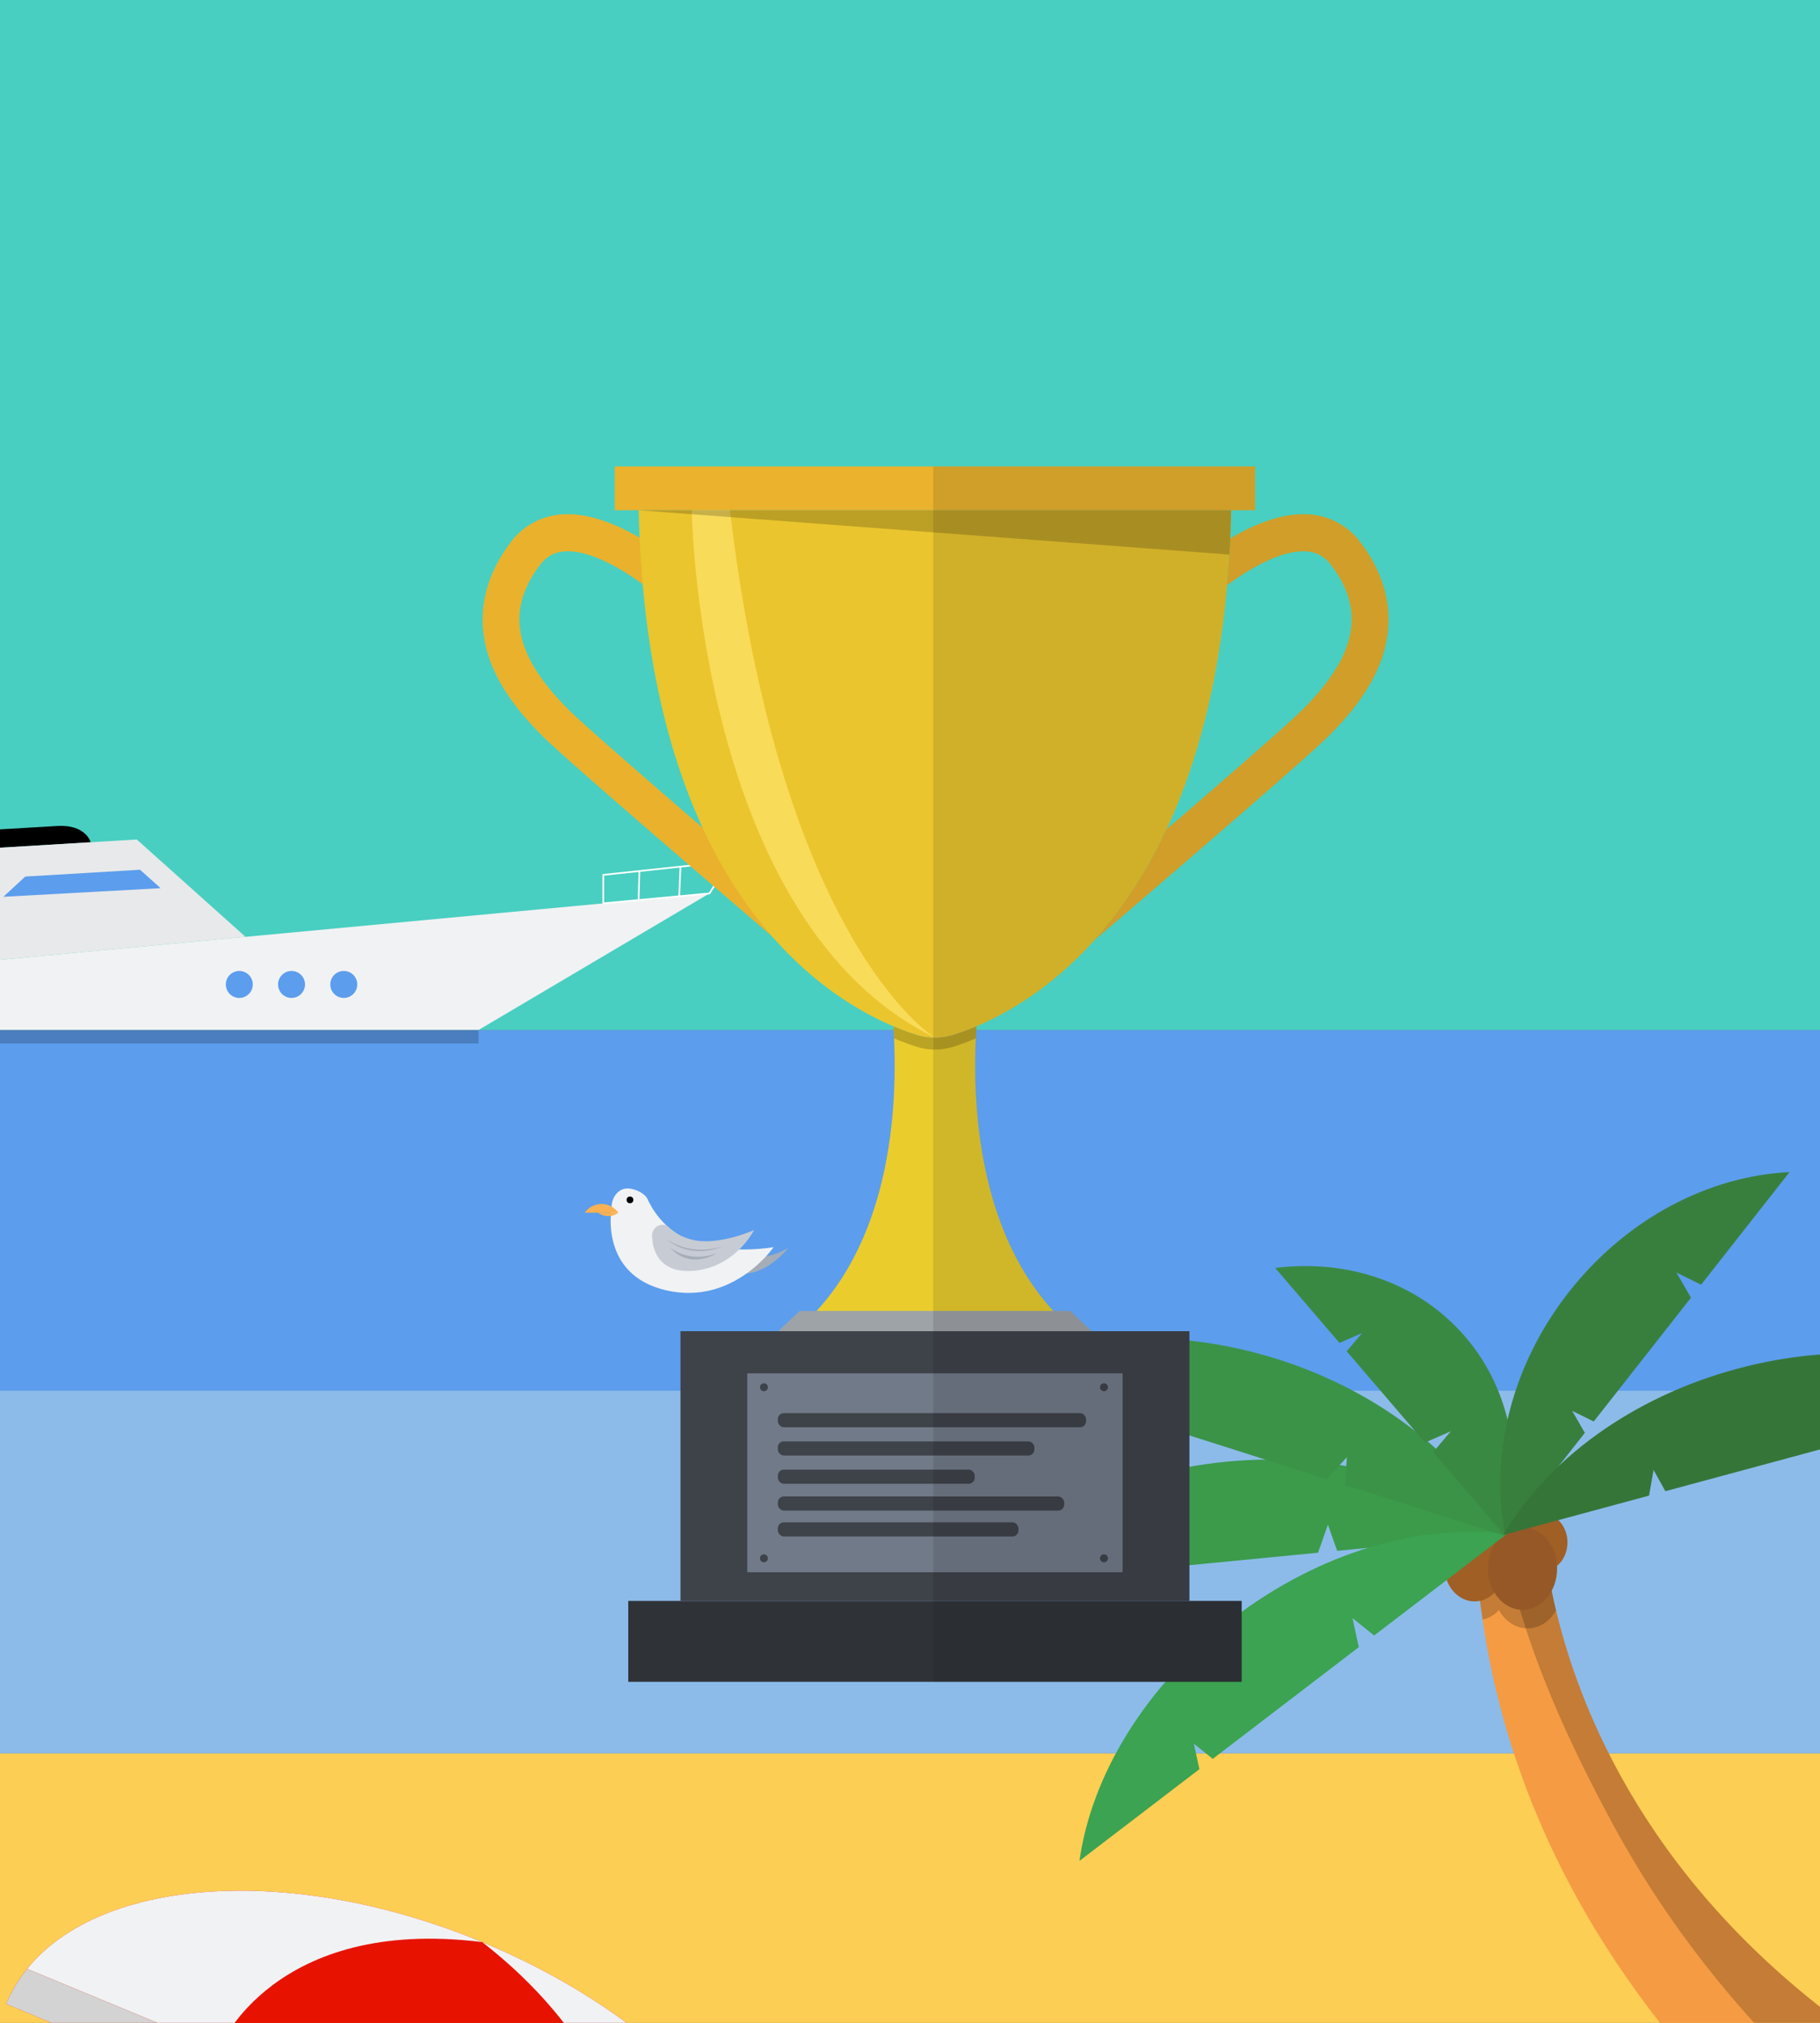 <svg xmlns="http://www.w3.org/2000/svg" xmlns:xlink="http://www.w3.org/1999/xlink" viewBox="0 0 1080 1200"><rect x="0" y="0" width="1080" height="1200" fill="#808080" stroke="none"/><defs><style>.cls-1,.cls-24{fill:none;}.cls-2{isolation:isolate;}.cls-3{fill:#fcce54;}.cls-4{fill:#5c9ded;}.cls-5{fill:#8cbbea;}.cls-6{fill:#48cfc1;}.cls-7{clip-path:url(#clip-path);}.cls-8{fill:#f59b43;}.cls-36,.cls-9{opacity:0.2;}.cls-10{fill:#a05f25;}.cls-11{fill:#965826;}.cls-12{fill:#3b9b4b;}.cls-13{fill:#3ba351;}.cls-14{fill:#3b9347;}.cls-15{fill:#3a8942;}.cls-16{fill:#387f3d;}.cls-17{fill:#367538;}.cls-18{fill:#a5adb8;}.cls-19{fill:#f1f2f4;}.cls-20{fill:#c7cbd4;}.cls-21{fill:#fab153;}.cls-22{fill:#e71300;}.cls-23{fill:#d3d3d3;}.cls-24{stroke:#fff;stroke-miterlimit:10;}.cls-25{fill:#e8e9ea;}.cls-26{fill:#9ea3a8;}.cls-27{fill:#2f3338;}.cls-28{fill:#3e4249;}.cls-29{fill:#717a89;}.cls-30{fill:#eacd2d;}.cls-31{fill:#eab12d;}.cls-32{fill:#eab22d;}.cls-33,.cls-36{fill:#070707;}.cls-33{opacity:0.3;}.cls-34{fill:#eac52d;}.cls-35{fill:#f9db5a;}.cls-37{opacity:0.57;mix-blend-mode:multiply;}.cls-38{clip-path:url(#clip-path-2);}</style><clipPath id="clip-path"><rect class="cls-1" width="1080" height="1200"/></clipPath><clipPath id="clip-path-2"><rect class="cls-1" x="553.8" y="238.7" width="441" height="810"/></clipPath></defs><title>Trophy-svg-clipping-mask</title><g class="cls-2"><g id="Beach_sand" data-name="Beach sand"><rect class="cls-3" y="1040" width="1080" height="700"/></g><g id="Water"><rect class="cls-4" y="611" width="1080" height="429"/><rect class="cls-5" y="825" width="1080" height="215"/></g><g id="Sky"><rect class="cls-6" y="-540" width="1080" height="1151"/></g><g id="Trophy"><g class="cls-7"><path class="cls-8" d="M1187,1371S886,1220,875,908l40-13s-5,306,427,418Z"/><path class="cls-9" d="M915,895l-24.91,8.1c10.06,63.27,36.33,122.37,66.91,178.9,64.08,118.43,165,206.59,279.83,270.35L1342,1313C910,1201,915,895,915,895Z"/><ellipse class="cls-10" cx="915.57" cy="915" rx="14.57" ry="17"/><path class="cls-9" d="M916.91,920.39A18,18,0,0,0,906.5,917c-6.46,0-12.22,3.58-16,9.16A17,17,0,0,0,877,919a14.32,14.32,0,0,0-1.47.09q1.23,21.33,4.22,41.64a17.13,17.13,0,0,0,9.71-5.6c3.68,6.55,9.94,10.87,17,10.87s13.19-4.2,16.89-10.61A331.48,331.48,0,0,1,916.91,920.39Zm-28.27,9.09,0,.06Zm-.76,1.79-.06.14Zm-.68,2v0Zm-.49,1.9,0,.12Zm-.37,2c0,.1,0,.21-.05.31C886.31,937.29,886.32,937.18,886.34,937.08Zm-.25,2.15c0,.1,0,.21,0,.31C886.08,939.44,886.08,939.33,886.09,939.23Zm0,3.94,0,.41Zm.18,2v0Zm.26,1.63c0,.12,0,.25.07.37C886.54,947.07,886.51,946.94,886.49,946.82Zm.42,1.91v0Zm.45,1.56c0,.1.07.2.1.3C887.43,950.49,887.4,950.39,887.36,950.29Zm1.27,3.22.12.25Z"/><ellipse class="cls-10" cx="875" cy="929" rx="18" ry="21"/><ellipse class="cls-11" cx="903.5" cy="930.5" rx="20.5" ry="24.5"/><path class="cls-12" d="M788,904.48,793.49,920l98.73-9.58c-39.45-32.13-99.45-49.62-164.57-43.3s-120.64,35-153.17,74.14l89.14-8.65,5.17-14.57,4.78,13.61,108.56-10.54Z"/><path class="cls-13" d="M802.58,959.9l12.84,10.33L894.21,910c-50.46-6.47-110.65,10.34-162.63,50.09s-84,93.42-91,143.82l71.15-54.4-3.3-15.11,11.23,9,86.65-66.26Z"/><path class="cls-14" d="M799.25,864.48l-1.1,16.44L892.68,911c-23.62-45.07-71.89-84.77-134.24-104.59s-124.69-15.29-170,7.86l85.35,27.14L684.29,830l-1,14.38,103.95,33.05Z"/><path class="cls-15" d="M860.92,849.07l-10.47,12.36,42.25,49.26c11.76-41.26,4.66-85.19-23.21-117.67s-70.2-46.19-112.77-40.84l38.15,44.47,13.42-5.86-9.16,10.82,46.46,54.16Z"/><path class="cls-16" d="M994.79,754.88l14.66,7.24,52.45-66.78c-47.27,2.24-96.2,27-130.8,71s-47,97.45-38,143.9L940.46,850l-7.54-13.06,12.82,6.33,57.68-73.43Z"/><path class="cls-17" d="M1096.57,838.8l8,14.43,95.76-25.87C1156.05,802.24,1094,795,1030.81,812S917.67,866.61,892.09,910.6l86.47-23.36L981.24,872l7,12.62,105.31-28.44Z"/><path class="cls-18" d="M442.91,755.57c.35-.53,11.15.67,25-15.34,0,0-8.58,4.82-13.07,4.81l-10.9,2-2,5.21Z"/><path class="cls-19" d="M413.55,737.43c-20.62-6.4-27.73-23.25-28.92-25.22-1.31-4.32-8.17-7.21-12.26-7.21-5.22,0-9.46,5-9.46,11.21q0,.36,0,.72s-7.45,39.31,32.38,48.52,63.8-25.62,63.8-25.62S435.49,744.23,413.55,737.43Z"/><path class="cls-20" d="M419.76,736.32a33.48,33.48,0,0,1-22.07-7.26,5.37,5.37,0,0,0-6.13-2.25,6.46,6.46,0,0,0-4.52,7.38,2.37,2.37,0,0,0,.09.36s-.38,21.45,24.58,19.29,35.76-24.17,35.76-24.17S433.7,736,419.76,736.32Z"/><path class="cls-21" d="M366.91,719.41a12.17,12.17,0,0,0-19.91,0Z"/><path class="cls-21" d="M366.91,719.41a9.93,9.93,0,0,1-12,0Z"/><circle cx="373.82" cy="711.81" r="2"/><path class="cls-18" d="M394.64,734.22s12.41,11.61,34,5.21C428.67,739.43,409.85,748.24,394.64,734.22Z"/><path class="cls-18" d="M397.44,739.83s10.73,10,28,3.6C425.47,743.43,409.61,753.84,397.44,739.83Z"/><path class="cls-22" d="M286.16,1152.11c-126-52.19-252.53-35.76-282.53,36.7l108.5,44.93c5.74-3.46,12-9.46,18.4-19.44-2.5,11.6-2.34,20.26-.73,26.76l229.94,95.21c5.74-3.46,12-9.46,18.4-19.44-2.5,11.6-2.34,20.26-.73,26.76l82.64,34.21C490.05,1305.35,412.2,1204.3,286.16,1152.11Z"/><path class="cls-22" d="M361.33,1192.56c3.19,2.19,6.33,4.4,9.39,6.64C367.66,1197,364.52,1194.75,361.33,1192.56Z"/><path class="cls-22" d="M336.31,1176.81q7.83,4.53,15.27,9.3Q344.14,1181.34,336.31,1176.81Z"/><path class="cls-22" d="M130.53,1214.3c-.07.34-.13.67-.2,1l247.25,102.38c.19-.28.38-.56.56-.85,0,0,6.27-88.32-92-164.72C162.67,1136.69,130.53,1214.3,130.53,1214.3Z"/><path class="cls-19" d="M130.53,1214.3s32.14-77.61,155.63-62.19C173.28,1105.37,60,1113.68,16.07,1168L130,1215.15C130.16,1214.87,130.35,1214.59,130.53,1214.3Z"/><path class="cls-19" d="M378.14,1316.83c-.07.34-.13.67-.2,1l88,36.45c.17-1.6.31-3.21.39-4.84a94.26,94.26,0,0,0-.1-11.14c-.08-1.25-.19-2.5-.32-3.76q-.39-3.76-1.06-7.58a131.83,131.83,0,0,0-9.7-30.87q-1.74-3.88-3.73-7.78c-1.33-2.59-2.74-5.19-4.23-7.78s-3.07-5.17-4.73-7.76-3.39-5.16-5.2-7.73-3.7-5.13-5.67-7.68q-5.89-7.66-12.7-15.18c-2.26-2.51-4.6-5-7-7.47q-7.21-7.41-15.28-14.61-4-3.58-8.24-7.11-8.44-7-17.67-13.79c-3.06-2.24-6.2-4.45-9.39-6.64s-6.44-4.33-9.75-6.45q-7.44-4.77-15.27-9.3a425,425,0,0,0-50.15-24.7C384.41,1228.51,378.14,1316.83,378.14,1316.83Z"/><path class="cls-23" d="M16.07,1168a84.08,84.08,0,0,0-12.44,20.82l108.5,44.93c5.57-3.36,11.61-9.13,17.84-18.59Z"/><polygon class="cls-19" points="421 530 284 611 -113 611 -92 578 421 530"/><rect class="cls-9" x="-113" y="611" width="397" height="8" transform="translate(171 1230) rotate(-180)"/><circle class="cls-4" cx="204" cy="584" r="8"/><circle class="cls-4" cx="173" cy="584" r="8"/><circle class="cls-4" cx="142" cy="584" r="8"/><polygon class="cls-24" points="421 530 433 511 358 519 358 535.89 421 530"/><path d="M53.83,499.64S51,489,34,490l-51,3-2.53,11.06Z"/><polygon class="cls-25" points="-70.32 514.82 -66.03 506.04 -35.32 505.01 -35.31 505.01 81.16 498 145.69 555.76 -65.73 575.54 -39.11 513.81 -70.32 514.82"/><polygon class="cls-4" points="83.11 515.96 15 520 2 532 95.32 526.89 83.11 515.96"/><line class="cls-24" x1="403.81" y1="514.11" x2="403.03" y2="531.68"/><line class="cls-24" x1="379.44" y1="516.71" x2="378.95" y2="533.93"/><g id="Base"><polygon class="cls-26" points="635.09 777.7 474.5 777.7 461.8 789.7 647.79 789.7 635.09 777.7"/><rect class="cls-27" x="372.8" y="949.7" width="364" height="48"/><rect class="cls-28" x="403.8" y="789.7" width="302" height="160"/></g><g id="Plaque"><rect class="cls-29" x="443.43" y="814.7" width="222.73" height="118"/><rect class="cls-28" x="461.58" y="838.3" width="182.9" height="8.38" rx="3.55"/><rect class="cls-28" x="461.58" y="855.06" width="152.22" height="8.38" rx="3.55"/><rect class="cls-28" x="461.58" y="871.82" width="116.82" height="8.38" rx="3.55"/><rect class="cls-28" x="461.58" y="887.74" width="169.92" height="8.38" rx="3.55"/><rect class="cls-28" x="461.58" y="903.08" width="142.78" height="8.38" rx="3.55"/><circle class="cls-28" cx="453.32" cy="822.96" r="2.36"/><circle class="cls-28" cx="655.1" cy="822.96" r="2.36"/><circle class="cls-28" cx="453.32" cy="924.44" r="2.36"/><circle class="cls-28" cx="655.1" cy="924.44" r="2.36"/></g><path class="cls-30" d="M579.06,616c.11-2.53.25-4.92.4-7.17-5.36,2.27-10.05,3.93-13.86,5.12a36.36,36.36,0,0,1-21.61,0c-3.81-1.19-8.5-2.85-13.86-5.12.15,2.25.29,4.64.4,7.17,1.88,40.45-1.82,113.83-46,161.71H625.08C580.88,729.82,577.18,656.44,579.06,616Z"/><path class="cls-9" d="M565.6,613.94a36.36,36.36,0,0,1-21.61,0c-3.81-1.19-8.5-2.85-13.86-5.12.15,2.25.29,4.64.4,7.17,5.19,2.18,9.75,3.79,13.46,5a36.36,36.36,0,0,0,21.61,0c3.71-1.16,8.27-2.77,13.46-5,.11-2.53.25-4.92.4-7.17C574.1,611.09,569.41,612.75,565.6,613.94Z"/><path class="cls-31" d="M807.58,322.08A41.21,41.21,0,0,0,777,305.17c-15.71-1.17-32.55,5.7-47,14.27-.15,3.2-.31,6.39-.5,9.53q-.56,9.27-1.36,18.15c14.49-10.59,33-21.09,47.25-20,6.1.46,10.73,3.07,14.6,8.2,20.38,27.08,15.14,53.48-17,85.61-8.38,8.38-45.34,40.54-80.82,71.12-12.8,27.43-27.66,48.93-42.79,65.73,36-30.82,124.88-107,139.16-121.29,9.75-9.75,23.52-24.89,30.64-43.78C828.28,368.65,824.25,344.23,807.58,322.08Z"/><path class="cls-31" d="M302.77,322.08a41.21,41.21,0,0,1,30.54-16.91c15.71-1.17,32.55,5.7,47,14.27.15,3.2.31,6.39.5,9.53q.56,9.27,1.36,18.15c-14.48-10.59-33-21.09-47.25-20-6.09.46-10.73,3.07-14.6,8.2-20.38,27.08-15.14,53.48,17,85.61,8.38,8.38,45.34,40.54,80.81,71.12,12.8,27.43,27.66,48.93,42.79,65.73-36-30.82-124.88-107-139.16-121.29-9.75-9.75-23.52-24.89-30.64-43.78C282.07,368.65,286.1,344.23,302.77,322.08Z"/><rect class="cls-32" x="364.8" y="276.7" width="380" height="26"/><polygon class="cls-33" points="378.99 302.7 378.99 302.7 378.99 302.7 378.99 302.7"/><path class="cls-34" d="M379,302.7h0c5.45,242.92,127.58,299.57,165,311.24a36.36,36.36,0,0,0,21.61,0c36-11.24,150.6-64.18,163.92-285q.78-12.77,1.08-26.27Z"/><path class="cls-35" d="M554.8,615.58s-91-54.88-121.65-312.88H410.49S413.8,546.7,554.8,615.58Z"/><path class="cls-36" d="M379,302.7h0L729.52,329q.78-12.77,1.08-26.27Z"/><g class="cls-37"><g class="cls-38"><path class="cls-36" d="M807.58,322.08A41.21,41.21,0,0,0,777,305.17c-15.71-1.17-32.55,5.7-47,14.27.26-5.49.46-11.06.58-16.74h14.2v-26h-380v26H379q.18,8.28.55,16.28c-14.29-8.36-30.8-15-46.23-13.81a41.21,41.21,0,0,0-30.54,16.91c-16.67,22.15-20.7,46.57-11.63,70.62,7.12,18.89,20.89,34,30.64,43.78,13.88,13.87,98.2,86.24,136,118.59,26.17,30,53.42,45.72,72.35,53.75.15,2.25.29,4.65.4,7.17,1.88,40.45-1.82,113.83-46,161.71h-10l-12.7,12h-58v160h-31v48h364v-48h-31v-160h-58l-12.71-12h-10c-44.2-47.88-47.9-121.26-46-161.71.11-2.53.25-4.92.4-7.17l-.07,0c18.35-7.78,44.56-22.79,70-51.08,36-30.82,124.88-107,139.16-121.29,9.75-9.75,23.52-24.89,30.64-43.78C828.28,368.65,824.25,344.23,807.58,322.08Zm-77.78,1.84c-.08,1.69-.18,3.38-.28,5.05C729.62,327.3,729.71,325.61,729.8,323.92Zm-392.46,97c-32.14-32.13-37.38-58.53-17-85.61,3.87-5.13,8.51-7.74,14.6-8.2,14-1.05,32.07,9,46.43,19.41,5.34,60.63,18.58,107.78,35.51,144.42C381.79,460.69,345.62,429.2,337.34,420.92ZM532.15,609.66l-.1,0Zm10.52,3.86-.25-.08ZM541,613l-.18-.06Zm-1.68-.58h0Zm-1.64-.59-.15,0Zm35.95-.67.11,0Zm-6.74,2.37.22-.07Zm1.59-.52.22-.07Zm3.38-1.19.07,0ZM773,420.92c-8.38,8.38-45.34,40.54-80.82,71.12h0c17.11-36.67,30.53-84,36-144.92h0c14.49-10.59,33-21.09,47.25-20,6.1.46,10.73,3.07,14.6,8.2C810.39,362.39,805.15,388.79,773,420.92Zm-121,133.86.31-.36Zm2.87-3.37.31-.38Zm2.94-3.59,0,0Zm2.74-3.47.1-.12Zm2.72-3.58.24-.31Zm2.84-3.88.13-.18Zm5.49-8,0,0Zm2.66-4.11.09-.14Zm54.6-186.88,0,.31Z"/></g></g></g></g></g></svg>